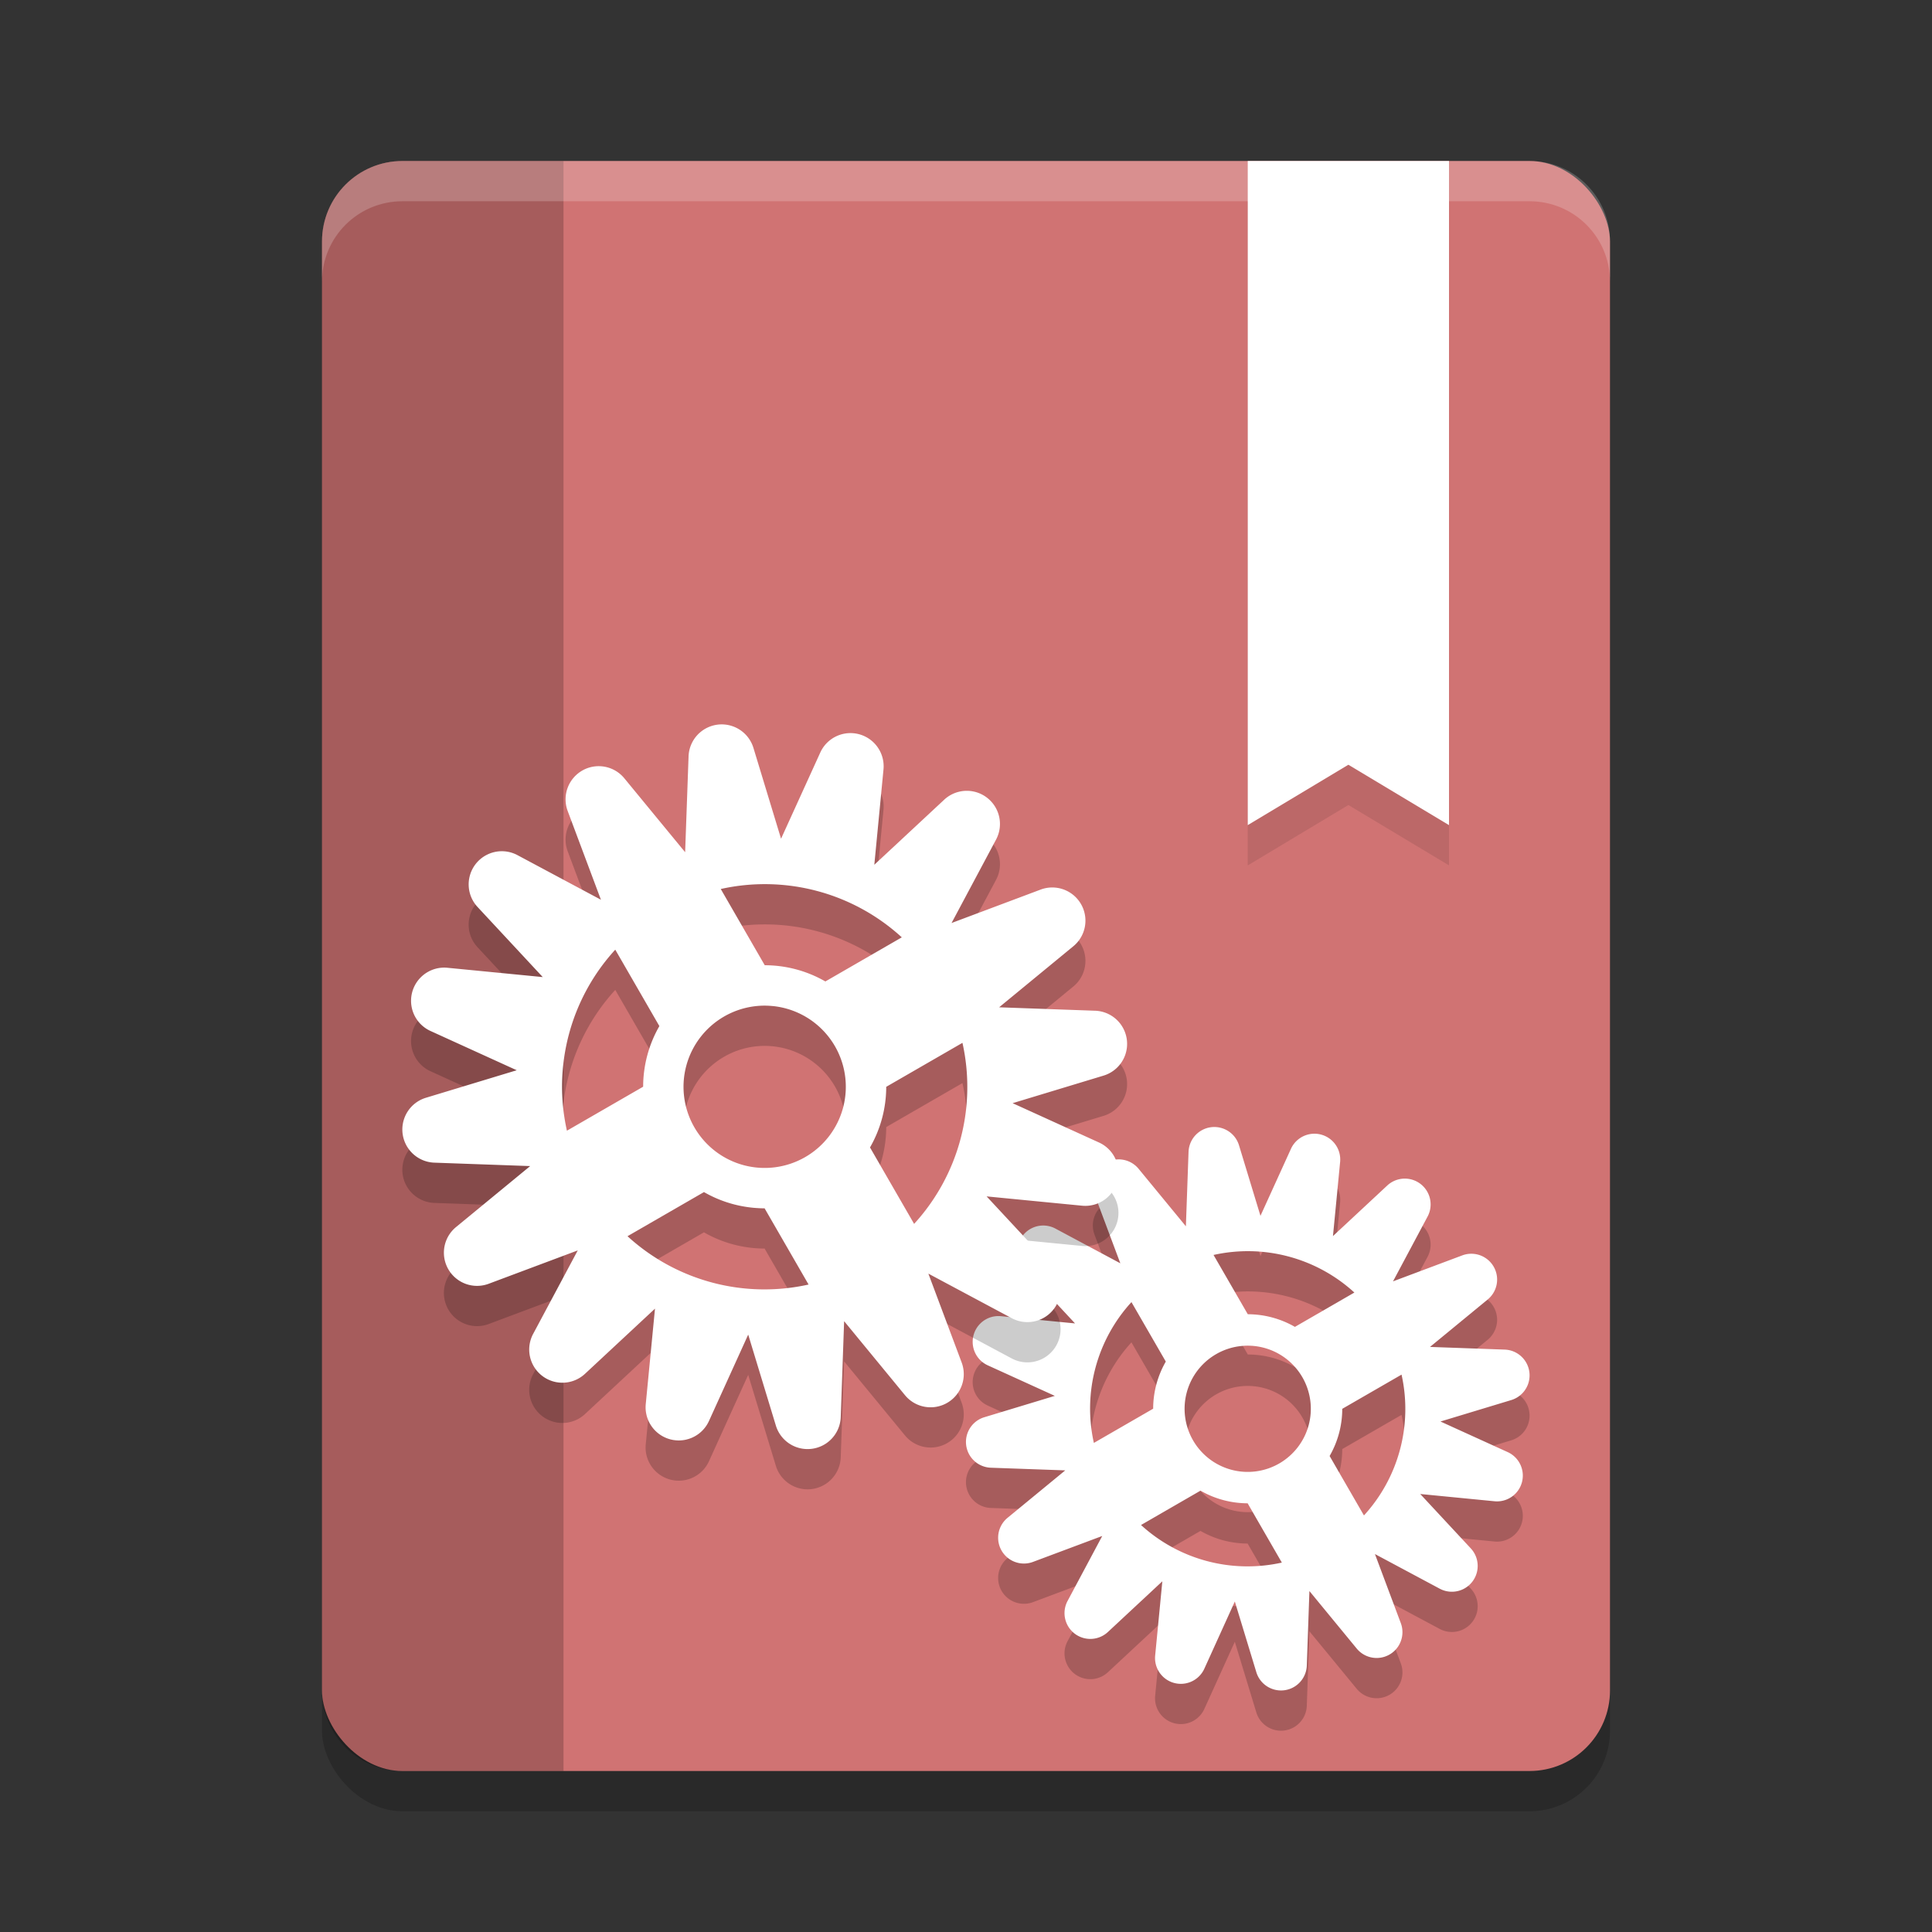 <?xml version="1.0" encoding="UTF-8" standalone="no"?>
<svg
   xmlns:dc="http://purl.org/dc/elements/1.1/"
   xmlns:cc="http://creativecommons.org/ns#"
   xmlns:rdf="http://www.w3.org/1999/02/22-rdf-syntax-ns#"
   xmlns:svg="http://www.w3.org/2000/svg"
   xmlns="http://www.w3.org/2000/svg"
   xmlns:sodipodi="http://sodipodi.sourceforge.net/DTD/sodipodi-0.dtd"
   xmlns:inkscape="http://www.inkscape.org/namespaces/inkscape"
   width="48"
   height="48"
   version="1.1"
   id="svg22"
   sodipodi:docname="sdl_instead.svg"
   inkscape:version="0.92.5 (2060ec1f9f, 2020-04-08)">
  <rect width="100%" height="100%" fill="#333333" stroke="none"/>
  <defs
     id="defs26" />
  <sodipodi:namedview
     pagecolor="#ffffff"
     bordercolor="#d98c8c"
     borderopacity="1"
     objecttolerance="10"
     gridtolerance="10"
     guidetolerance="10"
     inkscape:pageopacity="0"
     inkscape:pageshadow="2"
     inkscape:window-width="765"
     inkscape:window-height="480"
     id="namedview24"
     showgrid="false"
     inkscape:zoom="4.9166667"
     inkscape:cx="24"
     inkscape:cy="24"
     inkscape:window-x="0"
     inkscape:window-y="28"
     inkscape:window-maximized="0"
     inkscape:current-layer="svg22" />
  <rect
     style="opacity:0.2"
     width="32"
     height="40"
     x="8"
     y="5"
     rx="2"
     ry="2"
     id="rect2" />
  <rect
     style="fill:#d07373;fill-opacity:1"
     width="32"
     height="40"
     x="8"
     y="4"
     rx="2"
     ry="2"
     id="rect4" />
  <path
     style="opacity:0.2"
     d="M 27.474,29.89 A 0.641,0.641 60 0 0 27.192,30.671 l 0.642,1.715 -1.614,-0.863 a 0.641,0.641 60 0 0 -0.771,1.002 l 1.26,1.355 -1.842,-0.18 a 0.641,0.641 60 0 0 -0.327,1.221 l 1.667,0.759 -1.753,0.531 a 0.641,0.641 60 0 0 0.164,1.254 l 1.848,0.066 -1.429,1.175 a 0.641,0.641 60 0 0 0.633,1.097 l 1.715,-0.642 -0.861,1.613 a 0.641,0.641 60 0 0 1.001,0.773 l 1.353,-1.26 -0.178,1.841 a 0.641,0.641 60 0 0 1.222,0.329 l 0.757,-1.668 0.533,1.752 a 0.641,0.641 60 0 0 1.255,-0.162 l 0.065,-1.85 1.176,1.43 a 0.641,0.641 60 0 0 1.095,-0.632 l -0.643,-1.717 1.614,0.863 a 0.641,0.641 60 0 0 0.771,-1 l -1.26,-1.355 1.842,0.18 a 0.641,0.641 60 0 0 0.327,-1.223 l -1.666,-0.758 1.753,-0.531 a 0.641,0.641 60 0 0 -0.165,-1.256 l -1.848,-0.066 1.429,-1.175 a 0.641,0.641 60 0 0 -0.633,-1.097 l -1.715,0.643 0.861,-1.614 a 0.641,0.641 60 0 0 -1,-0.771 l -1.353,1.26 0.178,-1.842 a 0.641,0.641 60 0 0 -1.221,-0.327 l -0.758,1.666 -0.533,-1.752 a 0.641,0.641 60 0 0 -1.254,0.164 l -0.066,1.848 -1.175,-1.429 a 0.641,0.641 60 0 0 -0.813,-0.149 z m 0.637,3.461 0.853,1.477 a 2.352,2.352 0 0 0 -0.314,1.171 l -1.473,0.85 a 3.919,3.919 0 0 1 0.934,-3.499 z m 2.039,-1.172 a 3.919,3.919 0 0 1 3.499,0.934 l -1.477,0.853 a 2.352,2.352 0 0 0 -1.171,-0.314 z m 0.065,2.464 a 1.568,1.568 0 0 1 2.142,0.574 1.568,1.568 0 0 1 -0.574,2.142 1.568,1.568 0 0 1 -2.142,-0.574 1.568,1.568 0 0 1 0.574,-2.142 z m -1.866,4.245 1.477,-0.853 a 2.352,2.352 0 0 0 1.171,0.314 l 0.85,1.473 a 3.919,3.919 0 0 1 -3.499,-0.934 z m 4.999,-2.886 1.473,-0.85 a 3.919,3.919 0 0 1 -0.934,3.499 l -0.853,-1.477 a 2.352,2.352 0 0 0 0.314,-1.171 z"
     id="path6" />
  <path
     style="opacity:0.1"
     d="M 31,5 V 21.5 L 33.5,20 36,21.5 V 5 Z"
     id="path8" />
  <path
     style="fill:#ffffff;fill-opacity:1"
     d="M 31,4 V 20.5 L 33.5,19 36,20.5 V 4 Z"
     id="path10" />
  <path
     style="opacity:0.2"
     d="M 10 4 C 8.892 4 8 4.892 8 6 L 8 42 C 8 43.108 8.892 44 10 44 L 14 44 L 14 4 L 10 4 z"
     id="path12" />
  <path
     style="opacity:0.2;fill:#ffffff"
     d="M 10 4 C 8.892 4 8 4.892 8 6 L 8 7 C 8 5.892 8.892 5 10 5 L 38 5 C 39.108 5 40 5.892 40 7 L 40 6 C 40 4.892 39.108 4 38 4 L 10 4 z"
     id="path14" />
  <path
     style="fill:#ffffff;fill-opacity:1"
     d="M 27.474,28.89 A 0.641,0.641 60 0 0 27.192,29.671 l 0.642,1.715 -1.614,-0.863 a 0.641,0.641 60 0 0 -0.771,1.002 l 1.26,1.355 -1.842,-0.18 a 0.641,0.641 60 0 0 -0.327,1.221 l 1.667,0.759 -1.753,0.531 a 0.641,0.641 60 0 0 0.164,1.254 l 1.848,0.066 -1.429,1.175 a 0.641,0.641 60 0 0 0.633,1.097 l 1.715,-0.642 -0.861,1.613 a 0.641,0.641 60 0 0 1.001,0.773 l 1.353,-1.26 -0.178,1.841 a 0.641,0.641 60 0 0 1.222,0.329 l 0.757,-1.668 0.533,1.752 a 0.641,0.641 60 0 0 1.255,-0.162 l 0.065,-1.85 1.176,1.43 a 0.641,0.641 60 0 0 1.095,-0.632 l -0.643,-1.717 1.614,0.863 a 0.641,0.641 60 0 0 0.771,-1 l -1.26,-1.355 1.842,0.18 a 0.641,0.641 60 0 0 0.327,-1.223 l -1.666,-0.758 1.753,-0.531 a 0.641,0.641 60 0 0 -0.165,-1.256 l -1.848,-0.066 1.429,-1.175 a 0.641,0.641 60 0 0 -0.633,-1.097 l -1.715,0.643 0.861,-1.614 a 0.641,0.641 60 0 0 -1,-0.771 l -1.353,1.26 0.178,-1.842 a 0.641,0.641 60 0 0 -1.221,-0.327 l -0.758,1.666 -0.533,-1.752 a 0.641,0.641 60 0 0 -1.254,0.164 l -0.066,1.848 -1.175,-1.429 a 0.641,0.641 60 0 0 -0.813,-0.149 z m 0.637,3.461 0.853,1.477 a 2.352,2.352 0 0 0 -0.314,1.171 l -1.473,0.85 a 3.919,3.919 0 0 1 0.934,-3.499 z m 2.039,-1.172 a 3.919,3.919 0 0 1 3.499,0.934 l -1.477,0.853 a 2.352,2.352 0 0 0 -1.171,-0.314 z m 0.065,2.464 a 1.568,1.568 0 0 1 2.142,0.574 1.568,1.568 0 0 1 -0.574,2.142 1.568,1.568 0 0 1 -2.142,-0.574 1.568,1.568 0 0 1 0.574,-2.142 z m -1.866,4.245 1.477,-0.853 a 2.352,2.352 0 0 0 1.171,0.314 l 0.85,1.473 a 3.919,3.919 0 0 1 -3.499,-0.934 z m 4.999,-2.886 1.473,-0.85 a 3.919,3.919 0 0 1 -0.934,3.499 l -0.853,-1.477 a 2.352,2.352 0 0 0 0.314,-1.171 z"
     id="path16" />
  <path
     style="opacity:0.2"
     d="m 14.467,20.144 a 0.824,0.824 60 0 0 -0.363,1.005 l 0.826,2.205 -2.075,-1.109 a 0.824,0.824 60 0 0 -0.991,1.288 l 1.62,1.742 -2.368,-0.231 a 0.824,0.824 60 0 0 -0.421,1.57 l 2.143,0.976 -2.254,0.683 a 0.824,0.824 60 0 0 0.211,1.613 l 2.377,0.085 -1.837,1.511 a 0.824,0.824 60 0 0 0.814,1.41 l 2.205,-0.826 -1.108,2.074 a 0.824,0.824 60 0 0 1.287,0.993 l 1.74,-1.62 -0.229,2.367 a 0.824,0.824 60 0 0 1.571,0.422 l 0.974,-2.144 0.685,2.253 a 0.824,0.824 60 0 0 1.614,-0.209 l 0.084,-2.378 1.512,1.839 a 0.824,0.824 60 0 0 1.408,-0.813 l -0.827,-2.207 2.075,1.109 a 0.824,0.824 60 0 0 0.992,-1.286 l -1.62,-1.742 2.368,0.231 a 0.824,0.824 60 0 0 0.42,-1.572 l -2.142,-0.975 2.254,-0.683 a 0.824,0.824 60 0 0 -0.212,-1.614 l -2.377,-0.085 1.837,-1.511 A 0.824,0.824 60 0 0 25.845,23.105 l -2.204,0.827 1.107,-2.075 a 0.824,0.824 60 0 0 -1.286,-0.992 l -1.74,1.62 0.228,-2.368 a 0.824,0.824 60 0 0 -1.57,-0.421 l -0.975,2.142 -0.685,-2.253 a 0.824,0.824 60 0 0 -1.613,0.211 l -0.085,2.377 -1.511,-1.837 a 0.824,0.824 60 0 0 -1.045,-0.192 z m 0.819,4.45 1.096,1.899 a 3.024,3.024 0 0 0 -0.403,1.506 l -1.894,1.093 a 5.039,5.039 0 0 1 1.201,-4.498 z m 2.621,-1.507 a 5.039,5.039 0 0 1 4.498,1.201 l -1.899,1.096 a 3.024,3.024 0 0 0 -1.506,-0.403 z m 0.083,3.168 a 2.016,2.016 0 0 1 2.754,0.738 2.016,2.016 0 0 1 -0.738,2.754 2.016,2.016 0 0 1 -2.754,-0.738 2.016,2.016 0 0 1 0.738,-2.754 z m -2.399,5.458 1.899,-1.096 a 3.024,3.024 0 0 0 1.506,0.403 l 1.093,1.894 A 5.039,5.039 0 0 1 15.591,31.714 Z m 6.427,-3.711 1.894,-1.093 a 5.039,5.039 0 0 1 -1.201,4.498 l -1.096,-1.899 a 3.024,3.024 0 0 0 0.403,-1.506 z"
     id="path18" />
  <path
     style="fill:#ffffff;fill-opacity:1"
     d="m 14.467,19.144 a 0.824,0.824 60 0 0 -0.363,1.005 l 0.826,2.205 -2.075,-1.109 a 0.824,0.824 60 0 0 -0.991,1.288 l 1.62,1.742 -2.368,-0.231 a 0.824,0.824 60 0 0 -0.421,1.57 l 2.143,0.976 -2.254,0.683 a 0.824,0.824 60 0 0 0.211,1.613 l 2.377,0.085 -1.837,1.511 a 0.824,0.824 60 0 0 0.814,1.41 l 2.205,-0.826 -1.108,2.074 a 0.824,0.824 60 0 0 1.287,0.993 l 1.74,-1.62 -0.229,2.367 a 0.824,0.824 60 0 0 1.571,0.422 l 0.974,-2.144 0.685,2.253 a 0.824,0.824 60 0 0 1.614,-0.209 l 0.084,-2.378 1.512,1.839 a 0.824,0.824 60 0 0 1.408,-0.813 l -0.827,-2.207 2.075,1.109 a 0.824,0.824 60 0 0 0.992,-1.286 l -1.62,-1.742 2.368,0.231 a 0.824,0.824 60 0 0 0.42,-1.572 l -2.142,-0.975 2.254,-0.683 a 0.824,0.824 60 0 0 -0.212,-1.614 l -2.377,-0.085 1.837,-1.511 A 0.824,0.824 60 0 0 25.845,22.105 l -2.204,0.827 1.107,-2.075 a 0.824,0.824 60 0 0 -1.286,-0.992 l -1.74,1.62 0.228,-2.368 a 0.824,0.824 60 0 0 -1.57,-0.421 l -0.975,2.142 -0.685,-2.253 a 0.824,0.824 60 0 0 -1.613,0.211 l -0.085,2.377 -1.511,-1.837 a 0.824,0.824 60 0 0 -1.045,-0.192 z m 0.819,4.45 1.096,1.899 a 3.024,3.024 0 0 0 -0.403,1.506 l -1.894,1.093 a 5.039,5.039 0 0 1 1.201,-4.498 z m 2.621,-1.507 a 5.039,5.039 0 0 1 4.498,1.201 l -1.899,1.096 a 3.024,3.024 0 0 0 -1.506,-0.403 z m 0.083,3.168 a 2.016,2.016 0 0 1 2.754,0.738 2.016,2.016 0 0 1 -0.738,2.754 2.016,2.016 0 0 1 -2.754,-0.738 2.016,2.016 0 0 1 0.738,-2.754 z m -2.399,5.458 1.899,-1.096 a 3.024,3.024 0 0 0 1.506,0.403 l 1.093,1.894 A 5.039,5.039 0 0 1 15.591,30.714 Z m 6.427,-3.711 1.894,-1.093 a 5.039,5.039 0 0 1 -1.201,4.498 l -1.096,-1.899 a 3.024,3.024 0 0 0 0.403,-1.506 z"
     id="path20" />
</svg>
